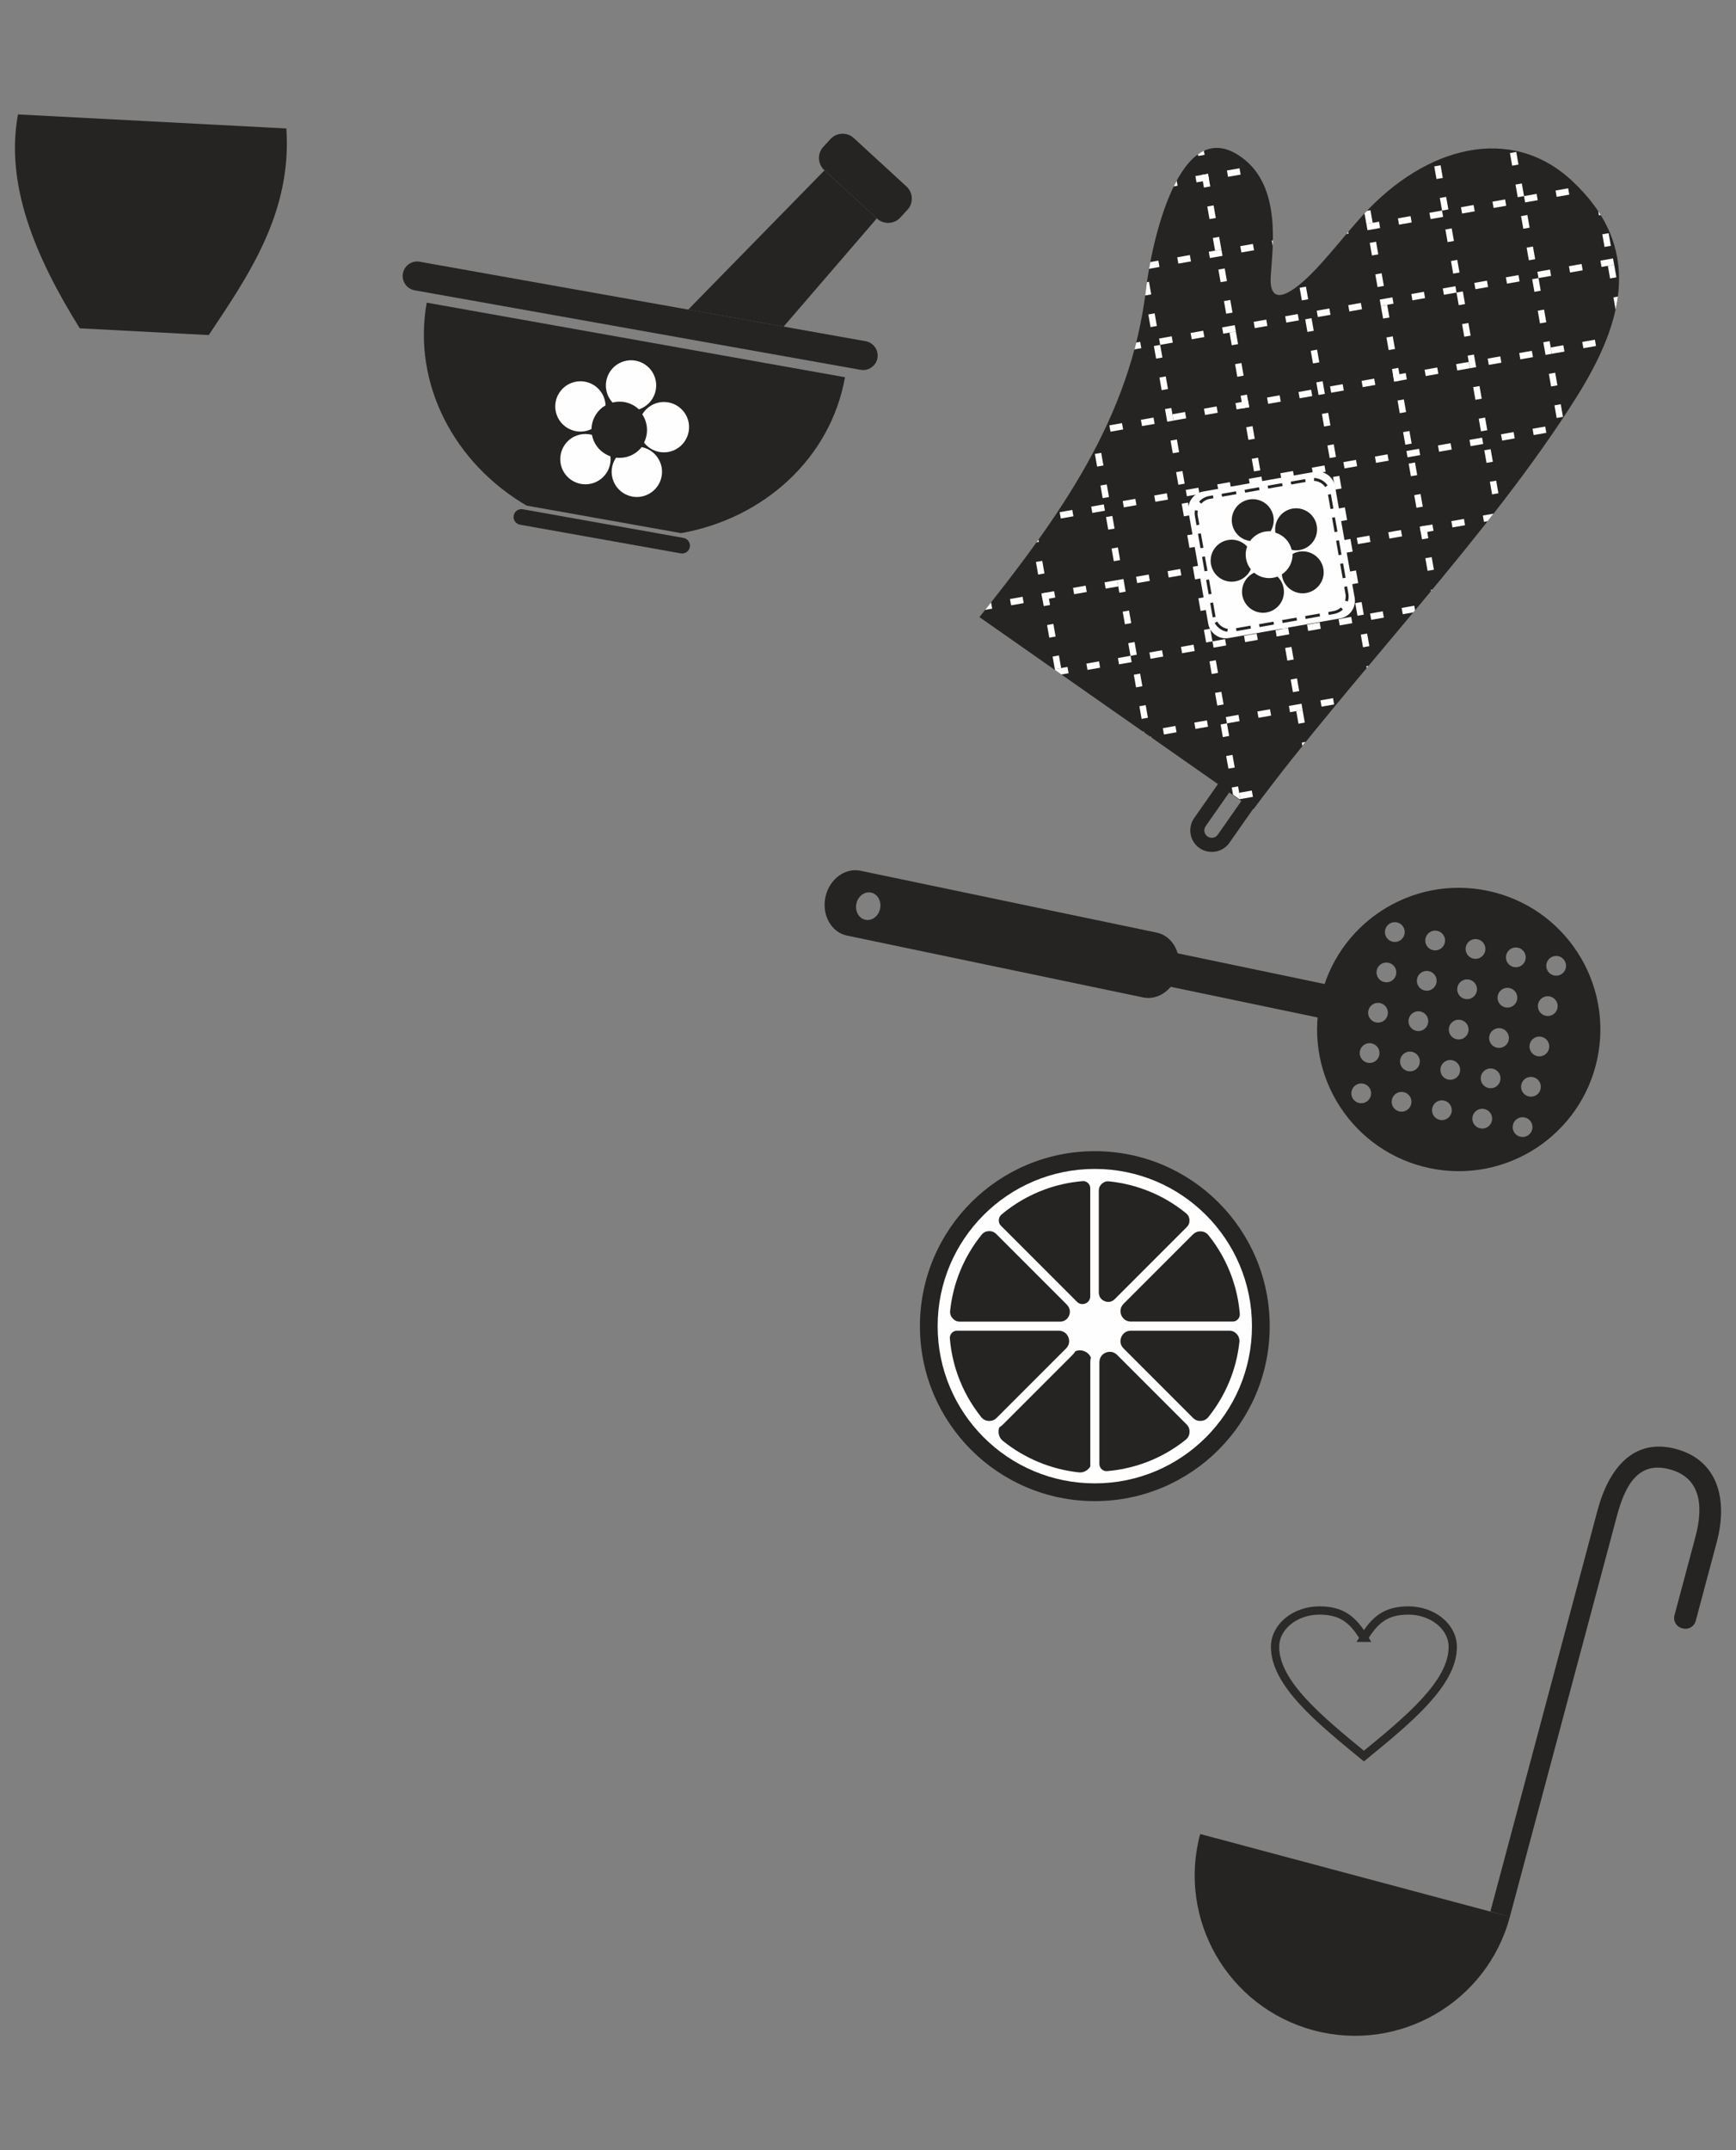 <?xml version="1.0" encoding="UTF-8"?>
<!DOCTYPE svg PUBLIC "-//W3C//DTD SVG 1.1//EN" "http://www.w3.org/Graphics/SVG/1.1/DTD/svg11.dtd">
<!-- Creator: CorelDRAW -->
<svg xmlns="http://www.w3.org/2000/svg" xml:space="preserve" width="55.562mm" height="68.792mm" style="shape-rendering:geometricPrecision; text-rendering:geometricPrecision; image-rendering:optimizeQuality; fill-rule:evenodd; clip-rule:evenodd"
viewBox="0 0 55.562 68.792"
 xmlns:xlink="http://www.w3.org/1999/xlink">
 <rect x="0" y="0" width="55.562" height="68.792" fill="#808080" stroke="none"/>
 <defs>
  <style type="text/css">
   <![CDATA[
    .str0 {stroke:#2B2A29;stroke-width:0.265}
    .fil2 {fill:none;fill-rule:nonzero}
    .fil0 {fill:#252422}
    .fil1 {fill:#FEFEFE}
   ]]>
  </style>
 </defs>
 <g id="Réteg_x0020_1">
  <g id="_370908104">
   <path id="_372006232" class="fil0" d="M0.574 3.661l8.591 0.449c0.183,2.695 -1.214,4.705 -2.484,6.61l-4.128 -0.216c-1.448,-2.322 -2.388,-4.618 -1.978,-6.843z"/>
   <path id="_372006808" class="fil0" d="M38.824 26.801l0 0c-0.059,0.011 -0.123,-0.002 -0.177,-0.039 -0.053,-0.037 -0.087,-0.093 -0.098,-0.153 -0.011,-0.06 0.002,-0.124 0.039,-0.177l0.754 -1.078 0.389 0.272 -0.755 1.078c-0.037,0.054 -0.093,0.087 -0.152,0.098l-0.001 0zm-0.436 0.331c0.155,0.108 0.34,0.143 0.514,0.113l0.001 0 0.001 -0c0.174,-0.031 0.336,-0.127 0.445,-0.282l0.884 -1.263 0.13 -0.185 -0.185 -0.129 -0.759 -0.531 -0.185 -0.13 -0.13 0.185 -0.884 1.263c-0.108,0.155 -0.144,0.34 -0.113,0.514l0 0.001c0.031,0.174 0.127,0.336 0.282,0.444z"/>
   <path id="_372006400" class="fil0" d="M31.347 19.744c2.516,-3.164 4.842,-6.331 5.333,-10.5 0.166,-1.408 1.054,-5.673 3.055,-4.212 1.312,0.934 0.981,2.96 0.935,3.82 -0.06,1.133 0.857,0.34 1.233,-0.025 0.552,-0.536 1.113,-1.281 1.721,-1.948 2.013,-2.207 4.734,-2.905 6.677,-1.106 2.291,2.121 1.689,4.485 0.169,6.912 -1.367,2.184 -3.165,4.423 -5.005,6.631 -1.875,2.25 -3.792,4.47 -5.343,6.569 -2.925,-2.047 -5.849,-4.094 -8.774,-6.141z"/>
   <path id="_372006352" class="fil1" d="M33.227 18.383l0 0 0.202 -0.036 -0.071 -0.404 -0.202 0.036 0.071 0.404zm0.178 1.009l0 0 0.202 -0.036 -0.071 -0.404 -0.202 0.036 0.071 0.404zm0.178 1.009l0 0 0.202 -0.036 -0.071 -0.404 -0.202 0.036 0.071 0.404zm0.178 1.009l0 0 0.202 -0.036 -0.071 -0.404 -0.202 0.036 0.071 0.404zm-0.586 -4.058c0.021,-0.029 0.041,-0.058 0.062,-0.087l0.013 0.073 -0.075 0.013z"/>
   <path id="_372006688" class="fil1" d="M35.114 14.928l0 0 0.202 -0.036 -0.071 -0.404 -0.202 0.035 0.071 0.404zm0.178 1.009l0 0 0.202 -0.035 -0.071 -0.404 -0.202 0.036 0.071 0.404zm0.178 1.009l0 0 0.202 -0.035 -0.071 -0.404 -0.202 0.035 0.071 0.404zm0.178 1.009l0 0 0.202 -0.036 -0.071 -0.404 -0.202 0.036 0.071 0.404zm0.178 1.009l0 0 0.202 -0.036 -0.071 -0.404 -0.202 0.036 0.071 0.404zm0.178 1.009l0 0 0.202 -0.036 -0.071 -0.403 -0.202 0.035 0.071 0.404zm0.178 1.009l0 0 0.202 -0.036 -0.071 -0.404 -0.202 0.035 0.071 0.404zm0.178 1.009l0 0 0.202 -0.036 -0.071 -0.404 -0.202 0.036 0.071 0.404zm0.178 1.009l0 0 0.202 -0.036 -0.071 -0.404 -0.202 0.036 0.071 0.404zm0.314 0.597l-0.032 -0.022 0.027 -0.005 0.005 0.027z"/>
   <path id="_372006184" class="fil1" d="M36.824 10.465l0 0 0.202 -0.036 -0.071 -0.404 -0.202 0.036 0.071 0.404zm0.178 1.009l0 0 0.202 -0.036 -0.071 -0.404 -0.202 0.036 0.071 0.404zm0.178 1.009l0 0 0.202 -0.036 -0.071 -0.404 -0.202 0.036 0.071 0.404zm0.178 1.009l0 0 0.202 -0.036 -0.071 -0.404 -0.202 0.036 0.071 0.403zm0.178 1.009l0 0 0.202 -0.036 -0.071 -0.404 -0.202 0.036 0.071 0.404zm0.178 1.009l0 0 0.202 -0.036 -0.071 -0.404 -0.202 0.036 0.071 0.404zm0.178 1.009l0 0 0.202 -0.036 -0.071 -0.404 -0.202 0.036 0.071 0.404zm0.178 1.009l0 0 0.202 -0.036 -0.071 -0.403 -0.202 0.035 0.071 0.404zm0.178 1.009l0 0 0.202 -0.036 -0.071 -0.404 -0.202 0.036 0.071 0.404zm0.178 1.009l0 0 0.202 -0.036 -0.071 -0.404 -0.202 0.036 0.071 0.404zm0.178 1.009l0 0 0.202 -0.036 -0.071 -0.403 -0.202 0.035 0.071 0.404zm0.178 1.009l0 0 0.202 -0.036 -0.071 -0.404 -0.202 0.035 0.071 0.404zm0.178 1.009l0 0 0.202 -0.036 -0.071 -0.404 -0.202 0.035 0.071 0.404zm0.178 1.009l0 0 0.202 -0.036 -0.071 -0.404 -0.202 0.036 0.071 0.404zm0.178 1.009l0 0 0.202 -0.035 -0.071 -0.404 -0.202 0.036 0.071 0.403zm0.353 0.978l0 0 -0.205 -0.144 -0.04 -0.229 0.202 -0.035 0.071 0.404 -0.027 0.005zm-3.016 -16.115c0.009,-0.07 0.018,-0.14 0.027,-0.21 0.008,-0.066 0.017,-0.138 0.028,-0.216l0.067 -0.012 0.071 0.404 -0.193 0.034z"/>
   <path id="_372006904" class="fil1" d="M38.533 6.001l0 0 0.202 -0.036 -0.071 -0.404 -0.202 0.036 0.071 0.404zm0.178 1.009l0 0 0.202 -0.036 -0.071 -0.403 -0.202 0.035 0.071 0.404zm0.178 1.009l0 0 0.202 -0.036 -0.071 -0.404 -0.202 0.036 0.071 0.404zm0.178 1.009l0 0 0.202 -0.035 -0.071 -0.404 -0.202 0.035 0.071 0.404zm0.178 1.009l0 0 0.202 -0.035 -0.071 -0.404 -0.202 0.035 0.071 0.404zm0.178 1.009l0 0 0.202 -0.036 -0.071 -0.404 -0.202 0.035 0.071 0.404zm0.178 1.009l0 0 0.202 -0.036 -0.071 -0.404 -0.202 0.036 0.071 0.404zm0.178 1.009l0 0 0.202 -0.035 -0.071 -0.404 -0.202 0.036 0.071 0.404zm0.178 1.009l0 0 0.202 -0.035 -0.071 -0.404 -0.202 0.035 0.071 0.404zm0.178 1.009l0 0 0.202 -0.035 -0.071 -0.404 -0.202 0.036 0.071 0.404zm0.178 1.009l0 0 0.202 -0.036 -0.071 -0.404 -0.202 0.035 0.071 0.404zm0.178 1.009l0 0 0.202 -0.036 -0.071 -0.404 -0.202 0.036 0.071 0.404zm0.178 1.009l0 0 0.202 -0.036 -0.071 -0.404 -0.202 0.035 0.071 0.404zm0.178 1.009l0 0 0.202 -0.035 -0.071 -0.404 -0.202 0.035 0.071 0.404zm0.178 1.009l0 0 0.202 -0.036 -0.071 -0.404 -0.202 0.036 0.071 0.404zm0.178 1.009l0 0 0.202 -0.036 -0.071 -0.403 -0.202 0.035 0.071 0.404zm0.178 1.009l0 0 0.202 -0.036 -0.071 -0.404 -0.202 0.035 0.071 0.404zm0.178 1.009l0 0 0.202 -0.036 -0.071 -0.404 -0.202 0.036 0.071 0.404zm0.227 0.584l0 0 -0.102 0.126 -0.019 -0.105 0.12 -0.021zm-3.443 -18.802c0.061,-0.043 0.124,-0.08 0.188,-0.111l0.023 0.13 -0.202 0.035 -0.01 -0.055z"/>
   <path id="_372006880" class="fil1" d="M41.667 9.61l0 0 0.202 -0.035 -0.071 -0.404 -0.202 0.036 0.071 0.404zm0.178 1.009l0 0 0.202 -0.036 -0.071 -0.403 -0.202 0.035 0.071 0.403zm0.178 1.009l0 0 0.202 -0.036 -0.071 -0.404 -0.202 0.035 0.071 0.404zm0.178 1.009l0 0 0.202 -0.036 -0.071 -0.404 -0.202 0.036 0.071 0.404zm0.178 1.009l0 0 0.202 -0.035 -0.071 -0.404 -0.202 0.036 0.071 0.404zm0.178 1.009l0 0 0.202 -0.036 -0.071 -0.404 -0.202 0.036 0.071 0.404zm0.178 1.009l0 0 0.202 -0.036 -0.071 -0.404 -0.202 0.036 0.071 0.404zm0.178 1.009l0 0 0.202 -0.036 -0.071 -0.404 -0.202 0.036 0.071 0.404zm0.178 1.009l0 0 0.202 -0.035 -0.071 -0.404 -0.202 0.036 0.071 0.403zm0.178 1.009l0 0 0.202 -0.036 -0.071 -0.404 -0.202 0.036 0.071 0.404zm0.178 1.009l0 0 0.202 -0.035 -0.071 -0.404 -0.202 0.035 0.071 0.404zm0.178 1.009l0 0 0.202 -0.036 -0.071 -0.404 -0.202 0.036 0.071 0.404zm0.174 0.594l-0.058 0.069 -0.01 -0.057 0.068 -0.012z"/>
   <path id="_370910648" class="fil1" d="M43.911 8.174l0 0 0.202 -0.036 -0.071 -0.403 -0.202 0.036 0.071 0.404zm0.178 1.009l0 0 0.202 -0.036 -0.071 -0.404 -0.202 0.036 0.071 0.404zm0.178 1.009l0 0 0.202 -0.035 -0.071 -0.404 -0.202 0.036 0.071 0.404zm0.178 1.009l0 0 0.202 -0.036 -0.071 -0.404 -0.202 0.036 0.071 0.404zm0.178 1.009l0 0 0.202 -0.036 -0.071 -0.404 -0.202 0.036 0.071 0.404zm0.178 1.009l0 0 0.202 -0.036 -0.071 -0.404 -0.202 0.036 0.071 0.404zm0.178 1.009l0 0 0.202 -0.035 -0.071 -0.404 -0.202 0.036 0.071 0.404zm0.178 1.009l0 0 0.202 -0.036 -0.071 -0.404 -0.202 0.036 0.071 0.404zm0.178 1.009l0 0 0.202 -0.036 -0.071 -0.404 -0.202 0.036 0.071 0.404zm0.178 1.009l0 0 0.202 -0.036 -0.071 -0.404 -0.202 0.036 0.071 0.404zm0.178 1.009l0 0 0.202 -0.036 -0.071 -0.404 -0.202 0.036 0.071 0.404zm0.151 0.598l0 0 -0.038 0.046 -0.007 -0.038 0.045 -0.008zm-2.17 -12.035c0.025,-0.027 0.051,-0.055 0.077,-0.081l0.114 -0.02 0.071 0.404 -0.202 0.035 -0.06 -0.338z"/>
   <path id="_370908896" class="fil1" d="M45.976 5.728l0 0 0.202 -0.036 -0.071 -0.404 -0.202 0.036 0.071 0.404zm0.178 1.009l0 0 0.202 -0.036 -0.071 -0.403 -0.202 0.036 0.071 0.404zm0.178 1.009l0 0 0.202 -0.036 -0.071 -0.403 -0.202 0.035 0.071 0.404zm0.178 1.009l0 0 0.202 -0.036 -0.071 -0.404 -0.202 0.036 0.071 0.404zm0.178 1.009l0 0 0.202 -0.036 -0.071 -0.404 -0.202 0.036 0.071 0.404zm0.178 1.009l0 0 0.202 -0.035 -0.071 -0.404 -0.202 0.036 0.071 0.404zm0.178 1.009l0 0 0.202 -0.036 -0.071 -0.403 -0.202 0.035 0.072 0.404zm0.178 1.009l0 0 0.202 -0.036 -0.071 -0.404 -0.202 0.035 0.071 0.404zm0.178 1.009l0 0 0.202 -0.036 -0.071 -0.404 -0.202 0.036 0.071 0.404zm0.178 1.009l0 0 0.202 -0.035 -0.071 -0.404 -0.202 0.036 0.071 0.404zm0.178 1.009l0.202 -0.036 -0.071 -0.404 -0.202 0.035 0.071 0.404z"/>
   <path id="_370915400" class="fil1" d="M48.398 5.301l0 0 0.202 -0.036 -0.071 -0.404 -0.202 0.036 0.071 0.404zm0.178 1.009l0 0 0.202 -0.036 -0.071 -0.404 -0.202 0.035 0.071 0.404zm0.178 1.009l0 0 0.202 -0.036 -0.071 -0.404 -0.202 0.036 0.071 0.404zm0.178 1.009l0 0 0.202 -0.036 -0.071 -0.404 -0.202 0.035 0.071 0.404zm0.178 1.009l0 0 0.202 -0.036 -0.071 -0.404 -0.202 0.035 0.071 0.404zm0.178 1.009l0 0 0.202 -0.036 -0.071 -0.404 -0.202 0.036 0.071 0.404zm0.178 1.009l0 0 0.202 -0.036 -0.071 -0.404 -0.202 0.036 0.071 0.404zm0.178 1.009l0 0 0.202 -0.035 -0.071 -0.404 -0.202 0.036 0.071 0.404zm0.178 1.009l0.202 -0.036 -0.071 -0.404 -0.201 0.036 0.071 0.404z"/>
   <path id="_370915304" class="fil1" d="M51.354 7.9l0 0 0.202 -0.035 -0.071 -0.404 -0.202 0.035 0.071 0.403zm0.178 1.009l0 0 0.202 -0.036 -0.071 -0.403 -0.202 0.035 0.071 0.404zm0.249 0.58l0 0c-0.018,0.138 -0.043,0.277 -0.073,0.416l-0.069 -0.391 0.142 -0.025zm-0.628 -2.732c0.027,0.041 0.054,0.082 0.08,0.124l-0.056 0.01 -0.024 -0.134z"/>
   <polygon id="_370915328" class="fil1" points="39.697,25.565 39.661,25.363 40.065,25.292 40.101,25.494 "/>
   <path id="_370915184" class="fil1" d="M42.297 22.609l0 0 -0.036 -0.202 0.404 -0.071 0.035 0.202 -0.403 0.071zm-1.009 0.178l0 0 -0.036 -0.202 0.403 -0.071 0.036 0.202 -0.403 0.071zm-1.009 0.178l0 0 -0.036 -0.202 0.404 -0.071 0.036 0.202 -0.404 0.071zm-1.009 0.178l0 0 -0.036 -0.202 0.404 -0.071 0.036 0.202 -0.403 0.071zm-1.009 0.178l0 0 -0.036 -0.202 0.403 -0.071 0.036 0.202 -0.403 0.071zm-1.009 0.178l0 0 -0.035 -0.202 0.404 -0.071 0.035 0.202 -0.404 0.071zm-0.636 -0.068l-0.032 -0.022 0.027 -0.005 0.005 0.027z"/>
   <path id="_370915112" class="fil1" d="M43.887 19.831l0 0 -0.036 -0.202 0.404 -0.071 0.036 0.202 -0.404 0.071zm-1.009 0.178l0 0 -0.036 -0.202 0.404 -0.071 0.036 0.202 -0.404 0.071zm-1.009 0.178l0 0 -0.036 -0.202 0.404 -0.071 0.035 0.202 -0.404 0.071zm-1.009 0.178l0 0 -0.035 -0.202 0.404 -0.071 0.035 0.202 -0.404 0.071zm-1.009 0.178l0 0 -0.035 -0.202 0.404 -0.071 0.036 0.202 -0.404 0.071zm-1.009 0.178l0 0 -0.036 -0.202 0.403 -0.071 0.036 0.202 -0.403 0.071zm-1.009 0.178l0 0 -0.036 -0.202 0.404 -0.071 0.036 0.202 -0.404 0.071zm-1.009 0.178l0 0 -0.036 -0.202 0.404 -0.071 0.036 0.202 -0.404 0.071zm-1.009 0.178l0 0 -0.035 -0.202 0.403 -0.071 0.036 0.202 -0.404 0.071zm-1.009 0.178l0 0 -0.036 -0.202 0.404 -0.071 0.036 0.202 -0.404 0.071zm-0.834 0.147l0 0 -0.206 -0.144 -0.005 -0.027 0.404 -0.071 0.036 0.202 -0.229 0.04zm11.318 -2.055l-0.056 0.067 -0.338 0.06 -0.036 -0.202 0.404 -0.071 0.026 0.146z"/>
   <path id="_370915280" class="fil1" d="M46.487 16.875l0 0 -0.036 -0.202 0.404 -0.071 0.035 0.202 -0.404 0.071zm-1.009 0.178l0 0 -0.036 -0.202 0.403 -0.071 0.036 0.202 -0.403 0.071zm-1.009 0.178l0 0 -0.035 -0.202 0.404 -0.071 0.036 0.202 -0.404 0.071zm-1.009 0.178l0 0 -0.036 -0.202 0.404 -0.071 0.035 0.202 -0.403 0.071zm-1.009 0.178l0 0 -0.036 -0.202 0.403 -0.071 0.036 0.202 -0.403 0.071zm-1.01 0.178l0 0 -0.036 -0.202 0.404 -0.071 0.036 0.202 -0.404 0.071zm-1.009 0.178l0 0 -0.036 -0.202 0.404 -0.071 0.035 0.202 -0.403 0.071zm-1.009 0.178l0 0 -0.035 -0.202 0.404 -0.071 0.036 0.202 -0.404 0.071zm-1.009 0.178l0 0 -0.036 -0.202 0.404 -0.071 0.035 0.202 -0.404 0.071zm-1.009 0.178l0 0 -0.035 -0.202 0.403 -0.071 0.036 0.202 -0.404 0.071zm-1.009 0.178l0 0 -0.035 -0.202 0.404 -0.071 0.036 0.202 -0.404 0.071zm-1.009 0.178l0 0 -0.036 -0.202 0.404 -0.071 0.035 0.202 -0.404 0.071zm-1.009 0.178l0 0 -0.035 -0.202 0.403 -0.071 0.036 0.202 -0.404 0.071zm-1.009 0.178l0 0 -0.036 -0.202 0.404 -0.071 0.036 0.202 -0.404 0.071zm-1.009 0.178l0 0 -0.035 -0.202 0.403 -0.071 0.036 0.202 -0.404 0.071zm15.441 -2.934l0 0c-0.062,0.081 -0.126,0.161 -0.189,0.242l-0.117 0.021 -0.035 -0.202 0.341 -0.06zm-16.273 3.08c0.064,-0.08 0.127,-0.161 0.191,-0.241l0.036 0.201 -0.226 0.04z"/>
   <path id="_370914464" class="fil1" d="M49.086 13.919l0 0 -0.035 -0.202 0.404 -0.071 0.036 0.202 -0.404 0.071zm-1.009 0.178l0 0 -0.036 -0.202 0.404 -0.071 0.035 0.202 -0.404 0.071zm-1.009 0.178l0 0 -0.036 -0.202 0.403 -0.071 0.036 0.202 -0.404 0.071zm-1.009 0.178l0 0 -0.036 -0.202 0.404 -0.071 0.036 0.202 -0.404 0.071zm-1.009 0.178l0 0 -0.036 -0.202 0.404 -0.071 0.036 0.202 -0.404 0.071zm-1.009 0.178l0 0 -0.035 -0.202 0.403 -0.071 0.036 0.202 -0.404 0.071zm-1.009 0.178l0 0 -0.036 -0.202 0.404 -0.071 0.035 0.202 -0.403 0.071zm-1.009 0.178l0 0 -0.036 -0.202 0.404 -0.071 0.036 0.202 -0.404 0.071zm-1.009 0.178l0 0 -0.035 -0.202 0.404 -0.071 0.036 0.202 -0.404 0.071zm-1.009 0.178l0 0 -0.036 -0.202 0.404 -0.071 0.035 0.202 -0.404 0.071zm-1.009 0.178l0 0 -0.036 -0.202 0.404 -0.071 0.035 0.202 -0.403 0.071zm-1.009 0.178l0 0 -0.036 -0.202 0.404 -0.071 0.036 0.202 -0.404 0.071zm-1.009 0.178l0 0 -0.036 -0.202 0.403 -0.071 0.036 0.202 -0.404 0.071zm-1.009 0.178l0 0 -0.036 -0.202 0.404 -0.071 0.036 0.202 -0.404 0.071zm-1.009 0.178l0 0 -0.036 -0.202 0.404 -0.071 0.036 0.202 -0.404 0.071zm-1.009 0.178l-0.036 -0.202 0.404 -0.071 0.036 0.202 -0.404 0.071z"/>
   <path id="_370914224" class="fil1" d="M50.677 11.141l0 0 -0.036 -0.202 0.404 -0.071 0.036 0.202 -0.404 0.071zm-1.009 0.178l0 0 -0.036 -0.202 0.403 -0.071 0.036 0.202 -0.404 0.071zm-1.009 0.178l0 0 -0.035 -0.202 0.404 -0.071 0.036 0.202 -0.404 0.071zm-1.009 0.178l0 0 -0.036 -0.202 0.404 -0.071 0.035 0.202 -0.404 0.071zm-1.009 0.178l0 0 -0.036 -0.202 0.403 -0.071 0.036 0.202 -0.404 0.071zm-1.009 0.178l0 0 -0.036 -0.202 0.404 -0.071 0.036 0.202 -0.404 0.071zm-1.009 0.178l0 0 -0.036 -0.202 0.404 -0.071 0.035 0.202 -0.403 0.071zm-1.009 0.178l0 0 -0.035 -0.202 0.403 -0.071 0.036 0.202 -0.404 0.071zm-1.009 0.178l0 0 -0.036 -0.202 0.404 -0.071 0.036 0.202 -0.404 0.071zm-1.009 0.178l0 0 -0.036 -0.202 0.403 -0.071 0.036 0.202 -0.403 0.071zm-1.009 0.178l0 0 -0.035 -0.202 0.404 -0.071 0.036 0.202 -0.404 0.071zm-1.009 0.178l0 0 -0.036 -0.202 0.404 -0.071 0.035 0.202 -0.404 0.071zm-1.009 0.178l0 0 -0.035 -0.202 0.404 -0.071 0.036 0.202 -0.404 0.071zm-1.009 0.178l0 0 -0.035 -0.202 0.403 -0.071 0.036 0.202 -0.404 0.071zm-1.009 0.178l0 0 -0.036 -0.202 0.404 -0.071 0.035 0.202 -0.403 0.071zm-1.009 0.178l-0.036 -0.202 0.404 -0.071 0.036 0.202 -0.404 0.071z"/>
   <path id="_370914416" class="fil1" d="M51.259 8.541l0 0 -0.036 -0.202 0.403 -0.071 0.036 0.202 -0.403 0.071zm-1.009 0.178l0 0 -0.035 -0.202 0.404 -0.071 0.036 0.202 -0.404 0.071zm-1.009 0.178l0 0 -0.036 -0.202 0.404 -0.071 0.035 0.202 -0.404 0.071zm-1.009 0.178l0 0 -0.036 -0.202 0.404 -0.071 0.036 0.202 -0.404 0.071zm-1.009 0.178l0 0 -0.036 -0.202 0.404 -0.071 0.036 0.202 -0.404 0.071zm-1.009 0.178l0 0 -0.036 -0.202 0.404 -0.071 0.035 0.202 -0.404 0.071zm-1.009 0.178l0 0 -0.035 -0.202 0.404 -0.071 0.036 0.202 -0.404 0.071zm-1.009 0.178l0 0 -0.036 -0.202 0.404 -0.071 0.036 0.202 -0.404 0.071zm-1.009 0.178l0 0 -0.035 -0.202 0.403 -0.071 0.036 0.202 -0.404 0.071zm-1.009 0.178l0 0 -0.035 -0.202 0.404 -0.071 0.036 0.202 -0.404 0.071zm-1.009 0.178l0 0 -0.036 -0.202 0.403 -0.071 0.036 0.202 -0.404 0.071zm-1.009 0.178l0 0 -0.035 -0.202 0.403 -0.071 0.036 0.202 -0.404 0.071zm-1.009 0.178l0 0 -0.036 -0.202 0.404 -0.071 0.036 0.202 -0.404 0.071zm-1.009 0.178l0 0 -0.036 -0.202 0.404 -0.071 0.036 0.202 -0.404 0.071zm-1.009 0.178l0 0 -0.036 -0.202 0.404 -0.071 0.035 0.202 -0.404 0.071zm-0.824 0.145c0.019,-0.072 0.039,-0.145 0.057,-0.218l0.126 -0.022 0.035 0.202 -0.218 0.038z"/>
   <path id="_370914272" class="fil1" d="M49.822 6.298l0 0 -0.035 -0.202 0.403 -0.071 0.036 0.202 -0.404 0.071zm-1.009 0.178l0 0 -0.036 -0.202 0.404 -0.071 0.035 0.202 -0.404 0.071zm-1.009 0.178l0 0 -0.036 -0.202 0.404 -0.071 0.035 0.202 -0.404 0.071zm-1.009 0.178l0 0 -0.036 -0.202 0.404 -0.071 0.036 0.202 -0.404 0.071zm-1.009 0.178l0 0 -0.036 -0.202 0.403 -0.071 0.036 0.202 -0.403 0.071zm-1.009 0.178l0 0 -0.035 -0.202 0.404 -0.071 0.036 0.202 -0.404 0.071zm-1.009 0.178l0 0 -0.036 -0.202 0.404 -0.071 0.035 0.202 -0.404 0.071zm-4.036 0.712l0 0 -0.036 -0.202 0.404 -0.071 0.036 0.202 -0.404 0.071zm-1.009 0.178l0 0 -0.035 -0.202 0.404 -0.071 0.036 0.202 -0.404 0.071zm-1.009 0.178l0 0 -0.036 -0.202 0.404 -0.071 0.036 0.202 -0.403 0.071zm5.381 -0.95l0 0 0.058 -0.068 0.01 0.056 -0.067 0.012zm-2.356 0.208l0 0c-0.001,0.059 -0.003,0.117 -0.005,0.175l-0.03 -0.169 0.034 -0.006zm-3.962 0.907c0.012,-0.07 0.026,-0.141 0.04,-0.215l0.256 -0.045 0.036 0.202 -0.331 0.059z"/>
   <path id="_370914848" class="fil1" d="M39.304 5.657l0 0 -0.036 -0.202 0.404 -0.071 0.036 0.202 -0.404 0.071zm-1.009 0.178l0 0 -0.036 -0.202 0.404 -0.071 0.035 0.202 -0.404 0.071zm-0.728 0.129c0.031,-0.062 0.062,-0.123 0.094,-0.183l0.028 0.161 -0.123 0.022z"/>
   <path id="_370914824" class="fil1" d="M38.67 19.952l-0.629 -3.565c-0.055,-0.309 0.153,-0.606 0.462,-0.661l3.565 -0.629c0.309,-0.055 0.606,0.153 0.66,0.462l0.629 3.565c0.054,0.309 -0.154,0.606 -0.462,0.66l-3.565 0.629c-0.309,0.055 -0.606,-0.153 -0.66,-0.462z"/>
   <path id="_370914680" class="fil1" d="M38.86 19.746l-0.571 -3.231c-0.049,-0.28 0.139,-0.549 0.419,-0.599l3.232 -0.571c0.28,-0.049 0.549,0.139 0.599,0.419l0.571 3.231c0.049,0.28 -0.139,0.549 -0.419,0.599l-3.232 0.571c-0.28,0.049 -0.549,-0.139 -0.599,-0.419z"/>
   <path id="_370914344" class="fil0" d="M38.776 19l-0.081 -0.461 -0.092 0.016 0.081 0.461 0.092 -0.016zm-0.13 -0.738l-0.082 -0.461 -0.092 0.016 0.081 0.461 0.092 -0.016zm-0.13 -0.738l-0.082 -0.461 -0.092 0.016 0.081 0.461 0.092 -0.016zm-0.13 -0.738l-0.05 -0.281c-0.005,-0.027 -0.007,-0.054 -0.007,-0.081 0,-0.029 0.003,-0.057 0.008,-0.084l-0.092 -0.017c-0.006,0.033 -0.009,0.067 -0.009,0.101 0,0.032 0.003,0.065 0.009,0.098l0.05 0.281 0.092 -0.016zm0.061 -0.673c0.068,-0.077 0.162,-0.133 0.27,-0.152l0.119 -0.021 -0.016 -0.092 -0.119 0.021c-0.13,0.023 -0.243,0.09 -0.324,0.182l0.07 0.062zm0.666 -0.222l0.461 -0.081 -0.016 -0.092 -0.461 0.082 0.016 0.092zm0.738 -0.13l0.461 -0.081 -0.016 -0.092 -0.461 0.082 0.016 0.092zm0.738 -0.13l0.461 -0.081 -0.016 -0.092 -0.461 0.081 0.016 0.092zm0.738 -0.13l0.461 -0.081 -0.016 -0.092 -0.461 0.081 0.016 0.092zm0.728 -0.117c0.145,0.007 0.278,0.083 0.36,0.199l0.076 -0.054c-0.099,-0.139 -0.258,-0.229 -0.432,-0.238l-0.005 0.093zm0.448 0.441l0.081 0.461 0.092 -0.016 -0.081 -0.461 -0.092 0.016zm0.13 0.738l0.081 0.461 0.092 -0.016 -0.081 -0.461 -0.092 0.016zm0.13 0.738l0.081 0.461 0.092 -0.016 -0.081 -0.461 -0.092 0.016zm0.13 0.738l0.082 0.461 0.092 -0.016 -0.081 -0.461 -0.092 0.016zm0.13 0.738l0.04 0.227c0.005,0.027 0.007,0.054 0.007,0.081 0,0.045 -0.007,0.09 -0.019,0.132l0.09 0.026c0.015,-0.051 0.023,-0.104 0.023,-0.159 0,-0.032 -0.003,-0.065 -0.009,-0.098l-0.04 -0.227 -0.092 0.016zm-0.105 0.655c-0.064,0.059 -0.144,0.101 -0.235,0.117l-0.172 0.031 0.016 0.092 0.172 -0.03c0.109,-0.019 0.206,-0.07 0.282,-0.14l-0.063 -0.069zm-0.684 0.196l-0.461 0.081 0.016 0.092 0.461 -0.082 -0.016 -0.092zm-0.738 0.13l-0.461 0.081 0.016 0.092 0.461 -0.081 -0.016 -0.092zm-0.738 0.13l-0.461 0.082 0.016 0.092 0.461 -0.081 -0.016 -0.092zm-0.738 0.13l-0.461 0.081 0.016 0.092 0.461 -0.081 -0.016 -0.092zm-0.724 0.102c-0.142,-0.023 -0.267,-0.11 -0.338,-0.235l-0.082 0.046c0.084,0.15 0.234,0.255 0.405,0.282l0.015 -0.092zm-0.39 -0.383l-0.081 -0.461 -0.092 0.016 0.081 0.461 0.092 -0.016z"/>
   <path id="_370914248" class="fil0" d="M38.763 18.081c-0.079,-0.362 0.151,-0.72 0.514,-0.799 0.243,-0.053 0.483,0.033 0.639,0.204 -0.048,0.13 -0.061,0.274 -0.029,0.419 0.025,0.116 0.076,0.221 0.146,0.308 -0.084,0.188 -0.254,0.335 -0.47,0.382 -0.362,0.079 -0.72,-0.151 -0.799,-0.514z"/>
   <path id="_370914584" class="fil0" d="M40.333 19.598c-0.367,-0.05 -0.625,-0.389 -0.575,-0.756 0.032,-0.235 0.182,-0.425 0.382,-0.519 0.171,0.142 0.404,0.206 0.637,0.156 0.038,-0.008 0.074,-0.019 0.109,-0.033 0.15,0.144 0.232,0.355 0.202,0.577 -0.05,0.368 -0.389,0.625 -0.756,0.575z"/>
   <path id="_370914200" class="fil0" d="M42.287 18.623c-0.173,0.328 -0.579,0.454 -0.907,0.282 -0.207,-0.109 -0.334,-0.312 -0.355,-0.528 0.218,-0.141 0.353,-0.389 0.344,-0.654 0.191,-0.105 0.429,-0.116 0.637,-0.006 0.329,0.172 0.455,0.579 0.282,0.907z"/>
   <path id="_370914128" class="fil0" d="M41.98 16.483c0.249,0.275 0.229,0.699 -0.045,0.949 -0.167,0.152 -0.39,0.204 -0.595,0.159 -0.064,-0.272 -0.269,-0.475 -0.52,-0.549 -0.035,-0.217 0.037,-0.446 0.211,-0.605 0.274,-0.25 0.699,-0.229 0.949,0.045z"/>
   <path id="_370913984" class="fil0" d="M39.841 16.021c0.343,-0.141 0.736,0.024 0.876,0.367 0.085,0.207 0.058,0.433 -0.051,0.609 -0.067,-0.004 -0.137,0.001 -0.206,0.016 -0.189,0.041 -0.345,0.15 -0.45,0.296 -0.232,-0.03 -0.441,-0.18 -0.536,-0.412 -0.14,-0.343 0.024,-0.736 0.367,-0.876z"/>
   <polygon id="_370911680" class="fil0" points="43.779,31.771 43.556,32.842 29.904,29.992 30.127,28.921 "/>
   <path id="_370911656" class="fil0" d="M28.168 29.071l0 0c0.05,-0.24 -0.079,-0.47 -0.289,-0.514 -0.21,-0.044 -0.42,0.116 -0.47,0.356 -0.05,0.24 0.079,0.47 0.289,0.514 0.21,0.044 0.42,-0.115 0.47,-0.356zm9.544 1.992l0 0c-0.119,0.57 -0.624,0.952 -1.122,0.849l-9.484 -1.98c-0.498,-0.104 -0.808,-0.656 -0.689,-1.226 0.119,-0.57 0.624,-0.952 1.122,-0.848l9.484 1.98c0.498,0.104 0.808,0.656 0.689,1.226z"/>
   <path id="_370911752" class="fil0" d="M45.762 37.374l0 0c2.45,0.511 4.851,-1.06 5.363,-3.511 0.511,-2.45 -1.06,-4.851 -3.511,-5.363 -2.45,-0.512 -4.851,1.06 -5.363,3.511 -0.512,2.45 1.06,4.851 3.511,5.363zm-1.885 -2.329l0 0c-0.035,0.171 -0.203,0.281 -0.375,0.245 -0.171,-0.036 -0.281,-0.204 -0.245,-0.375 0.036,-0.171 0.204,-0.281 0.375,-0.245 0.171,0.036 0.281,0.203 0.245,0.375zm1.291 0.27l0 0c-0.036,0.171 -0.204,0.281 -0.375,0.245 -0.171,-0.036 -0.281,-0.203 -0.245,-0.375 0.036,-0.171 0.203,-0.281 0.375,-0.245 0.171,0.036 0.281,0.203 0.245,0.374zm1.291 0.27l0 0c-0.036,0.171 -0.203,0.281 -0.375,0.245 -0.171,-0.036 -0.281,-0.203 -0.245,-0.375 0.036,-0.171 0.203,-0.281 0.375,-0.245 0.171,0.036 0.281,0.203 0.245,0.374zm1.291 0.27l0 0c-0.035,0.171 -0.203,0.281 -0.375,0.245 -0.171,-0.036 -0.281,-0.203 -0.245,-0.375 0.036,-0.171 0.203,-0.281 0.375,-0.245 0.171,0.036 0.281,0.203 0.245,0.375zm1.291 0.27l0 0c-0.036,0.171 -0.204,0.281 -0.375,0.245 -0.171,-0.036 -0.281,-0.203 -0.245,-0.375 0.036,-0.171 0.203,-0.281 0.375,-0.245 0.171,0.036 0.281,0.203 0.245,0.375zm-4.896 -2.369l0 0c-0.035,0.171 -0.203,0.281 -0.374,0.245 -0.171,-0.036 -0.281,-0.203 -0.246,-0.375 0.036,-0.171 0.204,-0.281 0.375,-0.245 0.171,0.036 0.281,0.203 0.245,0.375zm1.291 0.269l0 0c-0.036,0.171 -0.203,0.281 -0.375,0.245 -0.171,-0.036 -0.281,-0.204 -0.245,-0.375 0.036,-0.171 0.203,-0.281 0.375,-0.245 0.171,0.036 0.281,0.203 0.245,0.374zm1.291 0.27l0 0c-0.036,0.171 -0.203,0.281 -0.375,0.245 -0.171,-0.036 -0.281,-0.203 -0.245,-0.375 0.036,-0.171 0.203,-0.281 0.374,-0.245 0.171,0.036 0.281,0.203 0.245,0.375zm1.291 0.27l0 0c-0.035,0.171 -0.203,0.281 -0.375,0.245 -0.171,-0.036 -0.281,-0.203 -0.245,-0.375 0.036,-0.171 0.203,-0.281 0.375,-0.245 0.171,0.035 0.281,0.203 0.245,0.375zm1.291 0.27l0 0c-0.036,0.171 -0.203,0.281 -0.375,0.245 -0.171,-0.036 -0.281,-0.203 -0.245,-0.375 0.036,-0.171 0.203,-0.281 0.374,-0.245 0.172,0.036 0.281,0.203 0.246,0.374zm-4.895 -2.369l0 0c-0.036,0.171 -0.203,0.281 -0.375,0.245 -0.171,-0.036 -0.281,-0.204 -0.245,-0.375 0.036,-0.171 0.204,-0.281 0.375,-0.245 0.171,0.036 0.281,0.204 0.245,0.375zm1.291 0.27l0 0c-0.035,0.171 -0.203,0.281 -0.374,0.245 -0.171,-0.036 -0.281,-0.204 -0.245,-0.375 0.036,-0.171 0.204,-0.281 0.375,-0.245 0.171,0.036 0.281,0.203 0.245,0.375zm1.291 0.269l0 0c-0.036,0.171 -0.203,0.281 -0.375,0.245 -0.171,-0.036 -0.281,-0.204 -0.245,-0.375 0.036,-0.171 0.203,-0.281 0.374,-0.245 0.172,0.036 0.281,0.203 0.246,0.375zm1.291 0.27l0 0c-0.036,0.171 -0.204,0.281 -0.375,0.245 -0.171,-0.036 -0.281,-0.203 -0.245,-0.375 0.036,-0.171 0.203,-0.281 0.375,-0.245 0.171,0.036 0.281,0.203 0.245,0.375zm1.291 0.27l0 0c-0.036,0.171 -0.203,0.281 -0.375,0.245 -0.171,-0.036 -0.281,-0.203 -0.245,-0.375 0.036,-0.171 0.203,-0.281 0.375,-0.245 0.171,0.036 0.281,0.203 0.245,0.375zm-4.895 -2.369l0 0c-0.036,0.171 -0.203,0.281 -0.375,0.245 -0.171,-0.036 -0.281,-0.203 -0.245,-0.375 0.036,-0.171 0.203,-0.281 0.375,-0.245 0.171,0.036 0.281,0.203 0.245,0.375zm1.291 0.269l0 0c-0.036,0.171 -0.203,0.281 -0.374,0.245 -0.171,-0.036 -0.281,-0.203 -0.246,-0.375 0.036,-0.171 0.204,-0.281 0.375,-0.245 0.172,0.036 0.281,0.204 0.245,0.375zm1.291 0.27l0 0c-0.036,0.171 -0.204,0.281 -0.375,0.245 -0.171,-0.036 -0.281,-0.203 -0.245,-0.375 0.036,-0.171 0.203,-0.281 0.375,-0.245 0.171,0.036 0.281,0.203 0.245,0.375zm1.291 0.27l0 0c-0.036,0.171 -0.203,0.281 -0.375,0.245 -0.171,-0.036 -0.281,-0.203 -0.245,-0.375 0.036,-0.171 0.203,-0.281 0.375,-0.245 0.171,0.036 0.281,0.203 0.245,0.375zm1.291 0.269l0 0c-0.036,0.171 -0.203,0.281 -0.375,0.245 -0.171,-0.036 -0.281,-0.203 -0.245,-0.375 0.036,-0.172 0.204,-0.281 0.375,-0.245 0.172,0.036 0.281,0.204 0.245,0.375zm-4.895 -2.369l0 0c-0.036,0.171 -0.203,0.281 -0.375,0.245 -0.171,-0.036 -0.281,-0.203 -0.245,-0.375 0.036,-0.171 0.203,-0.281 0.375,-0.246 0.171,0.036 0.281,0.204 0.245,0.375zm1.291 0.27l0 0c-0.036,0.171 -0.203,0.281 -0.375,0.245 -0.172,-0.036 -0.281,-0.203 -0.245,-0.375 0.036,-0.172 0.203,-0.281 0.375,-0.245 0.171,0.036 0.281,0.203 0.245,0.375zm1.291 0.27l0 0c-0.036,0.171 -0.203,0.281 -0.375,0.245 -0.171,-0.036 -0.281,-0.203 -0.245,-0.375 0.036,-0.171 0.204,-0.281 0.375,-0.245 0.171,0.036 0.281,0.203 0.245,0.375zm1.291 0.269l0 0c-0.036,0.171 -0.203,0.281 -0.375,0.245 -0.171,-0.036 -0.281,-0.203 -0.245,-0.375 0.036,-0.171 0.203,-0.281 0.375,-0.245 0.171,0.036 0.281,0.203 0.245,0.374zm1.291 0.27c-0.036,0.171 -0.203,0.281 -0.375,0.245 -0.171,-0.036 -0.281,-0.203 -0.246,-0.374 0.036,-0.171 0.204,-0.281 0.375,-0.245 0.171,0.036 0.281,0.204 0.245,0.375z"/>
   <path id="_370908320" class="fil1" d="M35.04 47.552c2.822,0 5.124,-2.302 5.124,-5.124 0,-2.822 -2.302,-5.124 -5.124,-5.124 -2.822,0 -5.124,2.302 -5.124,5.124 0,2.822 2.302,5.124 5.124,5.124z"/>
   <path id="_370908176" class="fil1" d="M35.04 47.552l0 0.047c2.848,-0 5.171,-2.323 5.171,-5.171 -0,-2.848 -2.323,-5.171 -5.171,-5.171 -2.848,0 -5.171,2.323 -5.171,5.171 0,2.848 2.323,5.171 5.171,5.171l0 -0.047 0 -0.047c-1.398,0 -2.667,-0.57 -3.587,-1.49 -0.92,-0.92 -1.49,-2.189 -1.49,-3.587 0,-1.398 0.57,-2.667 1.49,-3.587 0.92,-0.92 2.189,-1.49 3.587,-1.49 1.398,0 2.667,0.57 3.587,1.49 0.92,0.92 1.49,2.189 1.49,3.587 0,1.398 -0.57,2.667 -1.49,3.587 -0.92,0.92 -2.189,1.49 -3.587,1.49l0 0.047z"/>
   <path id="_370908728" class="fil1" d="M32.093 39.273l0 0 2.263 2.263c0.088,0.088 0.145,0.196 0.168,0.311 0.023,0.114 0.011,0.235 -0.036,0.35 -0.048,0.115 -0.126,0.209 -0.223,0.274 -0.098,0.065 -0.214,0.101 -0.339,0.101l-3.2 0c-0.088,0 -0.171,-0.017 -0.248,-0.052 -0.076,-0.034 -0.145,-0.084 -0.204,-0.149 -0.059,-0.066 -0.102,-0.139 -0.128,-0.219 -0.026,-0.079 -0.034,-0.163 -0.025,-0.251 0.051,-0.479 0.17,-0.938 0.347,-1.367 0.183,-0.441 0.427,-0.849 0.722,-1.214 0.056,-0.069 0.121,-0.123 0.196,-0.161 0.075,-0.038 0.157,-0.06 0.245,-0.065 0.089,-0.005 0.172,0.008 0.25,0.038 0.078,0.03 0.149,0.077 0.212,0.139zm2.056 2.469l-2.263 -2.263c-0.034,-0.034 -0.07,-0.058 -0.109,-0.073 -0.04,-0.015 -0.084,-0.022 -0.131,-0.019 -0.048,0.003 -0.09,0.013 -0.128,0.033 -0.037,0.019 -0.071,0.047 -0.101,0.084 -0.278,0.344 -0.508,0.729 -0.679,1.143 -0.167,0.403 -0.279,0.835 -0.327,1.285 -0.005,0.047 -0.001,0.091 0.012,0.132 0.013,0.04 0.036,0.079 0.067,0.114 0.032,0.035 0.067,0.062 0.106,0.079 0.038,0.017 0.081,0.026 0.129,0.026l3.2 0c0.067,0 0.127,-0.018 0.176,-0.051 0.05,-0.034 0.09,-0.083 0.116,-0.143 0.025,-0.061 0.031,-0.124 0.019,-0.184 -0.012,-0.059 -0.042,-0.114 -0.088,-0.161z"/>
   <path id="_370908704" class="fil1" d="M30.239 42.282l0 0 3.646 0c0.128,0 0.247,0.037 0.348,0.104 0.1,0.067 0.18,0.163 0.229,0.282 0.049,0.119 0.061,0.243 0.037,0.36 -0.024,0.118 -0.082,0.229 -0.173,0.32l-2.221 2.221c-0.064,0.064 -0.138,0.112 -0.218,0.143 -0.08,0.031 -0.167,0.044 -0.258,0.039 -0.091,-0.005 -0.176,-0.028 -0.252,-0.067 -0.076,-0.04 -0.144,-0.095 -0.201,-0.166 -0.345,-0.431 -0.62,-0.921 -0.806,-1.453 -0.18,-0.513 -0.278,-1.064 -0.278,-1.637l0 -0.146 0.146 0zm3.646 0.292l-3.255 0c-0.066,0 -0.124,0.025 -0.169,0.074 -0.045,0.049 -0.065,0.108 -0.06,0.174 0.033,0.399 0.117,0.784 0.244,1.147 0.175,0.5 0.434,0.961 0.758,1.367 0.031,0.039 0.067,0.069 0.107,0.089 0.04,0.021 0.085,0.032 0.135,0.035 0.049,0.002 0.096,-0.004 0.138,-0.021 0.042,-0.016 0.08,-0.041 0.116,-0.077l2.221 -2.221c0.049,-0.049 0.081,-0.108 0.093,-0.169 0.012,-0.063 0.006,-0.13 -0.02,-0.193 -0.026,-0.064 -0.069,-0.116 -0.122,-0.151 -0.052,-0.035 -0.116,-0.054 -0.186,-0.054z"/>
   <path id="_370907360" class="fil1" d="M31.933 45.397l0 0 2.221 -2.221c0.084,-0.084 0.186,-0.138 0.295,-0.159 0.108,-0.022 0.223,-0.011 0.332,0.035 0.11,0.045 0.198,0.119 0.26,0.211 0.062,0.092 0.096,0.203 0.096,0.321l0 3.142c0,0.084 -0.017,0.163 -0.049,0.235 -0.032,0.072 -0.08,0.137 -0.143,0.193 -0.063,0.056 -0.133,0.097 -0.208,0.121 -0.075,0.024 -0.156,0.032 -0.239,0.023 -0.467,-0.051 -0.914,-0.168 -1.332,-0.342 -0.43,-0.178 -0.829,-0.415 -1.186,-0.702 -0.066,-0.052 -0.117,-0.115 -0.153,-0.185 -0.036,-0.07 -0.057,-0.148 -0.062,-0.233 -0.005,-0.084 0.007,-0.164 0.035,-0.237 0.028,-0.074 0.073,-0.142 0.132,-0.201zm2.359 -2.084l-2.221 2.221c-0.04,0.04 -0.07,0.085 -0.088,0.133 -0.019,0.049 -0.026,0.101 -0.023,0.158 0.003,0.057 0.017,0.108 0.04,0.154 0.024,0.046 0.058,0.087 0.102,0.123 0.344,0.275 0.726,0.503 1.139,0.674 0.401,0.166 0.831,0.279 1.279,0.328 0.057,0.006 0.11,0.002 0.159,-0.014 0.049,-0.016 0.095,-0.043 0.138,-0.081 0.042,-0.038 0.074,-0.081 0.095,-0.128 0.021,-0.046 0.031,-0.099 0.031,-0.156l0 -3.142c0,-0.079 -0.022,-0.152 -0.062,-0.213 -0.041,-0.061 -0.099,-0.109 -0.172,-0.139 -0.073,-0.03 -0.149,-0.038 -0.221,-0.023 -0.071,0.014 -0.138,0.05 -0.194,0.106z"/>
   <path id="_370908032" class="fil1" d="M34.894 47.229l0 0 0 -3.647c0,-0.128 0.037,-0.247 0.104,-0.347 0.067,-0.1 0.163,-0.18 0.282,-0.229 0.119,-0.049 0.243,-0.061 0.36,-0.037 0.118,0.023 0.229,0.082 0.32,0.173l2.221 2.221c0.064,0.064 0.112,0.138 0.143,0.218 0.03,0.08 0.043,0.166 0.038,0.258 -0.005,0.091 -0.027,0.175 -0.067,0.252 -0.04,0.076 -0.095,0.144 -0.166,0.201 -0.431,0.345 -0.921,0.62 -1.453,0.806 -0.513,0.18 -1.064,0.278 -1.637,0.278l-0.146 -0 0 -0.146zm0.292 -3.647l0 3.255c0,0.067 0.025,0.124 0.074,0.169 0.049,0.045 0.108,0.065 0.174,0.06 0.399,-0.033 0.783,-0.117 1.147,-0.244 0.5,-0.175 0.961,-0.433 1.366,-0.758 0.039,-0.031 0.069,-0.067 0.089,-0.107 0.021,-0.04 0.032,-0.085 0.035,-0.134 0.003,-0.049 -0.004,-0.096 -0.02,-0.138 -0.016,-0.041 -0.042,-0.08 -0.077,-0.116l-2.221 -2.221c-0.049,-0.049 -0.108,-0.08 -0.169,-0.093 -0.063,-0.012 -0.13,-0.006 -0.194,0.02 -0.064,0.026 -0.115,0.069 -0.15,0.121 -0.035,0.052 -0.054,0.116 -0.054,0.186z"/>
   <path id="_370907768" class="fil1" d="M37.975 45.569l0 0 -2.221 -2.221c-0.091,-0.09 -0.149,-0.202 -0.173,-0.32 -0.023,-0.117 -0.012,-0.241 0.037,-0.36 0.049,-0.119 0.129,-0.215 0.229,-0.282 0.101,-0.067 0.22,-0.104 0.348,-0.104l3.142 0c0.09,0 0.176,0.018 0.255,0.053 0.078,0.035 0.149,0.087 0.21,0.155 0.061,0.068 0.105,0.143 0.131,0.225 0.026,0.082 0.035,0.169 0.025,0.259l-0 0c-0.052,0.471 -0.17,0.923 -0.345,1.345 -0.18,0.434 -0.42,0.838 -0.709,1.199 -0.057,0.071 -0.124,0.126 -0.201,0.166 -0.076,0.039 -0.161,0.062 -0.252,0.067 -0.091,0.005 -0.177,-0.008 -0.258,-0.039 -0.081,-0.031 -0.154,-0.079 -0.218,-0.143zm-2.015 -2.428l2.221 2.221c0.035,0.035 0.074,0.061 0.115,0.077 0.042,0.016 0.088,0.023 0.138,0.02 0.05,-0.003 0.095,-0.015 0.135,-0.035 0.04,-0.021 0.076,-0.051 0.107,-0.089 0.272,-0.34 0.498,-0.719 0.667,-1.127 0.164,-0.397 0.276,-0.822 0.324,-1.266l0 -0.001c0.006,-0.05 0.001,-0.096 -0.012,-0.138 -0.014,-0.043 -0.037,-0.083 -0.07,-0.12 -0.033,-0.037 -0.07,-0.065 -0.111,-0.083 -0.04,-0.018 -0.086,-0.027 -0.136,-0.027l-3.142 0c-0.07,0 -0.134,0.019 -0.186,0.054 -0.053,0.035 -0.095,0.087 -0.122,0.151 -0.026,0.064 -0.033,0.13 -0.02,0.193 0.012,0.061 0.044,0.12 0.093,0.169z"/>
   <path id="_370907720" class="fil1" d="M39.841 42.574l0 0 -3.646 0c-0.128,0 -0.247,-0.037 -0.348,-0.104 -0.1,-0.067 -0.18,-0.163 -0.229,-0.282 -0.049,-0.118 -0.061,-0.243 -0.037,-0.36 0.024,-0.118 0.082,-0.229 0.173,-0.32l2.221 -2.221c0.064,-0.064 0.138,-0.112 0.218,-0.143 0.08,-0.031 0.166,-0.043 0.258,-0.038 0.091,0.005 0.176,0.028 0.252,0.067 0.076,0.04 0.144,0.095 0.201,0.166 0.345,0.431 0.62,0.921 0.806,1.453 0.18,0.513 0.278,1.064 0.278,1.637l0 0.146 -0.146 0zm-3.646 -0.292l3.255 0c0.067,0 0.124,-0.025 0.169,-0.074 0.045,-0.049 0.065,-0.108 0.06,-0.174 -0.033,-0.399 -0.117,-0.784 -0.244,-1.147 -0.175,-0.5 -0.433,-0.961 -0.758,-1.366 -0.031,-0.039 -0.067,-0.069 -0.107,-0.089 -0.04,-0.021 -0.085,-0.032 -0.135,-0.035 -0.049,-0.003 -0.095,0.004 -0.138,0.021 -0.041,0.016 -0.08,0.042 -0.115,0.077l-2.221 2.221c-0.049,0.049 -0.08,0.108 -0.093,0.169 -0.012,0.063 -0.006,0.13 0.02,0.193 0.026,0.064 0.069,0.115 0.122,0.15 0.052,0.035 0.116,0.054 0.186,0.054z"/>
   <path id="_370907648" class="fil1" d="M38.19 39.467l0 0 -2.304 2.303c-0.086,0.086 -0.191,0.141 -0.303,0.164 -0.111,0.022 -0.229,0.011 -0.341,-0.036 -0.112,-0.047 -0.203,-0.122 -0.267,-0.217 -0.064,-0.095 -0.099,-0.208 -0.099,-0.329l0 -3.258c0,-0.085 0.017,-0.165 0.05,-0.24 0.033,-0.074 0.082,-0.141 0.145,-0.198 0.064,-0.058 0.135,-0.1 0.212,-0.125 0.076,-0.025 0.158,-0.033 0.244,-0.025 0.487,0.049 0.953,0.169 1.387,0.349 0.447,0.185 0.861,0.434 1.23,0.735 0.067,0.054 0.119,0.118 0.155,0.191 0.036,0.072 0.057,0.152 0.062,0.237l0 0.001c0.004,0.085 -0.008,0.166 -0.037,0.242 -0.029,0.076 -0.074,0.145 -0.135,0.205l0 0.001zm-2.51 2.097l2.304 -2.304 0 0c0.032,-0.032 0.055,-0.067 0.069,-0.103 0.014,-0.037 0.02,-0.079 0.018,-0.124l-0 0c-0.002,-0.045 -0.013,-0.085 -0.031,-0.121 -0.018,-0.036 -0.044,-0.068 -0.079,-0.096 -0.348,-0.283 -0.737,-0.518 -1.158,-0.691 -0.409,-0.17 -0.847,-0.282 -1.305,-0.329 -0.044,-0.004 -0.086,-0.001 -0.125,0.012 -0.038,0.013 -0.074,0.034 -0.107,0.063 -0.033,0.03 -0.058,0.064 -0.074,0.1 -0.016,0.036 -0.024,0.077 -0.024,0.123l0 3.258c0,0.063 0.017,0.12 0.049,0.167 0.032,0.047 0.078,0.086 0.136,0.109 0.058,0.024 0.118,0.03 0.174,0.019 0.055,-0.011 0.108,-0.04 0.152,-0.084z"/>
   <path id="_370907624" class="fil0" d="M30.01 42.428l0 0c0,-2.778 2.252,-5.03 5.03,-5.03 2.778,0 5.03,2.252 5.03,5.03 0,2.778 -2.252,5.03 -5.03,5.03 -2.778,0 -5.03,-2.252 -5.03,-5.03zm5.03 -5.598c-3.091,0 -5.597,2.506 -5.597,5.598 0,3.091 2.506,5.598 5.597,5.598 3.091,0 5.598,-2.506 5.598,-5.598 0,-3.091 -2.506,-5.598 -5.598,-5.598z"/>
   <path id="_370907456" class="fil0" d="M34.646 37.789c-0.416,0.035 -0.815,0.124 -1.192,0.26 -0.513,0.186 -0.985,0.46 -1.396,0.804 -0.029,0.024 -0.05,0.051 -0.065,0.08 -0.015,0.03 -0.023,0.064 -0.025,0.1 -0.002,0.038 0.004,0.072 0.015,0.103 0.012,0.03 0.031,0.059 0.058,0.085l0.051 0.051 2.263 2.263 0.113 0.113c0.037,0.037 0.081,0.061 0.127,0.07 0.047,0.009 0.098,0.005 0.146,-0.015 0.048,-0.02 0.087,-0.052 0.113,-0.092 0.026,-0.039 0.04,-0.087 0.04,-0.14l0 -0.119 0 -3.258 0 -0.077c0,-0.067 -0.025,-0.124 -0.074,-0.169 -0.049,-0.045 -0.108,-0.065 -0.174,-0.06z"/>
   <path id="_370907816" class="fil0" d="M34.148 41.742l-2.263 -2.263 -0.002 -0.002c-0.033,-0.032 -0.069,-0.056 -0.107,-0.07 -0.04,-0.015 -0.084,-0.022 -0.131,-0.019 -0.048,0.003 -0.09,0.013 -0.128,0.033 -0.037,0.019 -0.071,0.047 -0.101,0.084 -0.278,0.344 -0.508,0.729 -0.679,1.143 -0.167,0.403 -0.279,0.835 -0.327,1.285 -0.005,0.047 -0.001,0.091 0.012,0.132 0.013,0.04 0.036,0.079 0.067,0.114 0.032,0.035 0.067,0.062 0.106,0.079 0.038,0.017 0.081,0.026 0.129,0.026l3.16 0 0.04 0c0.067,0 0.127,-0.018 0.177,-0.051 0.05,-0.034 0.09,-0.083 0.116,-0.143 0.025,-0.061 0.031,-0.124 0.019,-0.184 -0.012,-0.059 -0.042,-0.114 -0.088,-0.161z"/>
   <path id="_370907960" class="fil0" d="M33.885 42.574l-3.16 0 -0.095 0c-0.066,0 -0.124,0.025 -0.169,0.074 -0.045,0.049 -0.065,0.108 -0.06,0.174 0.033,0.399 0.117,0.784 0.244,1.147 0.175,0.5 0.434,0.961 0.758,1.367 0.031,0.039 0.067,0.069 0.107,0.089 0.04,0.021 0.085,0.032 0.135,0.035 0.049,0.002 0.096,-0.004 0.138,-0.021 0.042,-0.016 0.08,-0.041 0.116,-0.077l2.221 -2.221c0.049,-0.049 0.081,-0.108 0.093,-0.169 0.012,-0.063 0.006,-0.13 -0.02,-0.193 -0.026,-0.064 -0.069,-0.116 -0.122,-0.151 -0.052,-0.035 -0.116,-0.054 -0.186,-0.054z"/>
   <path id="_370907912" class="fil0" d="M34.422 43.227c-0.026,0.043 -0.058,0.084 -0.095,0.121l-2.221 2.221c-0.038,0.037 -0.078,0.07 -0.121,0.096l-0.001 0.003c-0.019,0.049 -0.026,0.101 -0.023,0.158 0.003,0.057 0.017,0.108 0.04,0.154 0.024,0.046 0.058,0.087 0.102,0.123 0.344,0.275 0.726,0.503 1.139,0.674 0.401,0.166 0.831,0.279 1.279,0.328 0.057,0.006 0.11,0.002 0.159,-0.014 0.049,-0.016 0.095,-0.043 0.138,-0.08 0.032,-0.029 0.058,-0.06 0.078,-0.095l0 -3.332c0,-0.053 0.006,-0.104 0.018,-0.153 -0.009,-0.021 -0.02,-0.041 -0.032,-0.06 -0.041,-0.061 -0.099,-0.109 -0.172,-0.139 -0.073,-0.03 -0.149,-0.038 -0.221,-0.023 -0.022,0.004 -0.044,0.011 -0.065,0.019z"/>
   <path id="_370907528" class="fil0" d="M37.975 45.569l-2.221 -2.221c-0.049,-0.049 -0.108,-0.08 -0.169,-0.093 -0.063,-0.012 -0.13,-0.006 -0.194,0.02 -0.064,0.026 -0.115,0.069 -0.15,0.122 -0.035,0.052 -0.054,0.116 -0.054,0.185l0 3.255c0,0.067 0.025,0.124 0.074,0.169 0.049,0.045 0.108,0.065 0.174,0.06 0.399,-0.034 0.783,-0.117 1.147,-0.244 0.5,-0.175 0.961,-0.433 1.366,-0.758 0.039,-0.031 0.069,-0.067 0.089,-0.107 0.021,-0.04 0.032,-0.085 0.035,-0.134 0.003,-0.049 -0.004,-0.096 -0.02,-0.138 -0.016,-0.041 -0.042,-0.08 -0.077,-0.116z"/>
   <path id="_99604656" class="fil0" d="M39.337 42.574l-3.142 0c-0.07,0 -0.134,0.019 -0.186,0.054 -0.053,0.035 -0.095,0.087 -0.122,0.151 -0.026,0.064 -0.033,0.13 -0.02,0.193 0.012,0.061 0.044,0.12 0.093,0.169l2.221 2.221c0.035,0.035 0.074,0.061 0.115,0.077 0.042,0.016 0.088,0.023 0.138,0.02 0.05,-0.003 0.095,-0.015 0.135,-0.035 0.04,-0.021 0.076,-0.051 0.107,-0.089 0.272,-0.34 0.498,-0.719 0.667,-1.127 0.164,-0.397 0.276,-0.822 0.324,-1.266l0 -0.001c0.006,-0.05 0.001,-0.096 -0.012,-0.138 -0.014,-0.043 -0.037,-0.083 -0.07,-0.12 -0.033,-0.037 -0.07,-0.065 -0.111,-0.083 -0.04,-0.018 -0.086,-0.027 -0.136,-0.027z"/>
   <path id="_98276176" class="fil0" d="M38.181 39.493l-2.221 2.221 -0 0.001c-0.049,0.049 -0.08,0.107 -0.092,0.169 -0.012,0.063 -0.006,0.13 0.02,0.193 0.026,0.064 0.069,0.115 0.122,0.15 0.052,0.035 0.116,0.054 0.186,0.054l3.142 0 0.114 0c0.067,0 0.124,-0.025 0.169,-0.074 0.045,-0.049 0.065,-0.108 0.06,-0.174 -0.033,-0.399 -0.117,-0.784 -0.244,-1.147 -0.175,-0.5 -0.433,-0.961 -0.758,-1.366 -0.031,-0.039 -0.067,-0.069 -0.107,-0.089 -0.04,-0.021 -0.085,-0.032 -0.135,-0.035 -0.049,-0.003 -0.095,0.004 -0.138,0.021 -0.041,0.015 -0.079,0.04 -0.113,0.074l-0.002 0.002z"/>
   <path id="_367837376" class="fil0" d="M36.803 38.125c-0.409,-0.17 -0.847,-0.282 -1.305,-0.329 -0.044,-0.004 -0.086,-0.001 -0.125,0.012 -0.038,0.013 -0.074,0.034 -0.107,0.063 -0.033,0.03 -0.058,0.064 -0.074,0.1 -0.016,0.036 -0.024,0.077 -0.024,0.123l0 3.258c0,0.063 0.017,0.12 0.049,0.167 0.032,0.047 0.078,0.086 0.136,0.109 0.058,0.024 0.118,0.03 0.174,0.019 0.055,-0.011 0.108,-0.04 0.152,-0.084l2.304 -2.304 0 0c0.032,-0.032 0.055,-0.067 0.069,-0.103 0.014,-0.037 0.02,-0.079 0.018,-0.124 -0.002,-0.045 -0.013,-0.085 -0.031,-0.121 -0.018,-0.036 -0.044,-0.068 -0.079,-0.096 -0.348,-0.283 -0.737,-0.518 -1.158,-0.691z"/>
   <path id="_370964800" class="fil0" d="M27.325 4.416l1.688 1.551c0.213,0.196 0.228,0.531 0.032,0.744l-0.231 0.251c-0.196,0.213 -0.531,0.227 -0.744,0.032l-1.688 -1.551c-0.213,-0.196 -0.228,-0.531 -0.032,-0.744l0.231 -0.251c0.196,-0.213 0.531,-0.228 0.744,-0.032z"/>
   <path id="_370964824" class="fil0" d="M16.732 16.293l5.144 0.917c0.136,0.025 0.227,0.155 0.203,0.291l0 0c-0.024,0.136 -0.155,0.227 -0.291,0.203l-5.144 -0.917c-0.136,-0.024 -0.227,-0.155 -0.203,-0.291 0.024,-0.136 0.155,-0.227 0.291,-0.203z"/>
   <path id="_370964776" class="fil0" d="M13.657 9.683c-0.464,2.604 0.887,5.144 3.198,6.493l4.945 0.881c2.635,-0.467 4.78,-2.384 5.245,-4.988l-13.388 -2.386z"/>
   <path id="_370965064" class="fil0" d="M13.434 8.374l14.273 2.543c0.252,0.045 0.421,0.287 0.376,0.539 -0.045,0.252 -0.288,0.421 -0.539,0.376l-14.273 -2.544c-0.252,-0.045 -0.421,-0.287 -0.376,-0.539 0.045,-0.252 0.287,-0.421 0.539,-0.376z"/>
   <polygon id="_370965040" class="fil0" points="26.389,5.449 22.026,9.906 25.08,10.45 28.063,6.987 "/>
   <path id="_370964992" class="fil1" d="M17.864 12.63c0.206,-0.394 0.693,-0.546 1.087,-0.34 0.264,0.138 0.419,0.402 0.431,0.679 -0.144,0.082 -0.267,0.205 -0.349,0.363 -0.067,0.127 -0.1,0.262 -0.103,0.395 -0.222,0.108 -0.491,0.113 -0.727,-0.011 -0.394,-0.206 -0.546,-0.693 -0.34,-1.087z"/>
   <path id="_370965208" class="fil1" d="M18.142 15.233c-0.3,-0.329 -0.276,-0.838 0.052,-1.138 0.21,-0.192 0.495,-0.251 0.751,-0.183 0.049,0.262 0.213,0.5 0.467,0.633 0.041,0.021 0.083,0.04 0.125,0.054 0.028,0.248 -0.059,0.505 -0.258,0.686 -0.329,0.299 -0.838,0.276 -1.138,-0.053z"/>
   <path id="_370964584" class="fil1" d="M20.689 15.84c-0.411,0.169 -0.882,-0.027 -1.052,-0.439 -0.107,-0.26 -0.068,-0.543 0.08,-0.76 0.309,0.039 0.623,-0.086 0.82,-0.337 0.257,0.05 0.484,0.224 0.591,0.484 0.169,0.411 -0.027,0.882 -0.439,1.051z"/>
   <path id="_370964944" class="fil1" d="M22.053 13.634c0.018,0.444 -0.327,0.82 -0.772,0.838 -0.27,0.011 -0.515,-0.113 -0.669,-0.311 0.151,-0.299 0.118,-0.644 -0.056,-0.905 0.135,-0.226 0.377,-0.382 0.66,-0.394 0.444,-0.018 0.819,0.327 0.838,0.772z"/>
   <path id="_370964920" class="fil1" d="M20.441 11.564c0.424,0.135 0.658,0.588 0.523,1.012 -0.082,0.256 -0.279,0.443 -0.516,0.521 -0.059,-0.056 -0.126,-0.105 -0.201,-0.144 -0.205,-0.108 -0.433,-0.128 -0.641,-0.074 -0.19,-0.206 -0.267,-0.505 -0.176,-0.791 0.135,-0.424 0.588,-0.658 1.012,-0.524z"/>
   <path id="_370964320" class="fil0" d="M48.325 61.323l3.428 -12.83c0.266,-0.993 0.691,-1.751 1.684,-1.485 0.993,0.265 1.093,1.163 0.828,2.156l-0.672 2.516c-0.048,0.179 0.059,0.364 0.238,0.412l0.029 0.007c0.179,0.048 0.364,-0.059 0.412,-0.238l0.674 -2.521c0.361,-1.352 0.046,-2.622 -1.306,-2.983 -1.353,-0.361 -2.148,0.612 -2.51,1.964l-3.428 12.831 0.623 0.173c-0.731,2.738 -3.543,4.364 -6.281,3.632 -2.737,-0.732 -4.364,-3.543 -3.632,-6.281l9.913 2.649z"/>
   <path id="_370963936" class="fil2 str0" d="M43.653 52.398c0.356,-0.582 0.711,-0.873 1.422,-0.873 0.785,0 1.422,0.522 1.422,1.165 0,1.165 -1.422,2.329 -2.844,3.493 -1.422,-1.165 -2.844,-2.329 -2.844,-3.493 0,-0.643 0.637,-1.165 1.422,-1.165 0.711,0 1.067,0.291 1.422,0.873z"/>
  </g>
 </g>
</svg>
